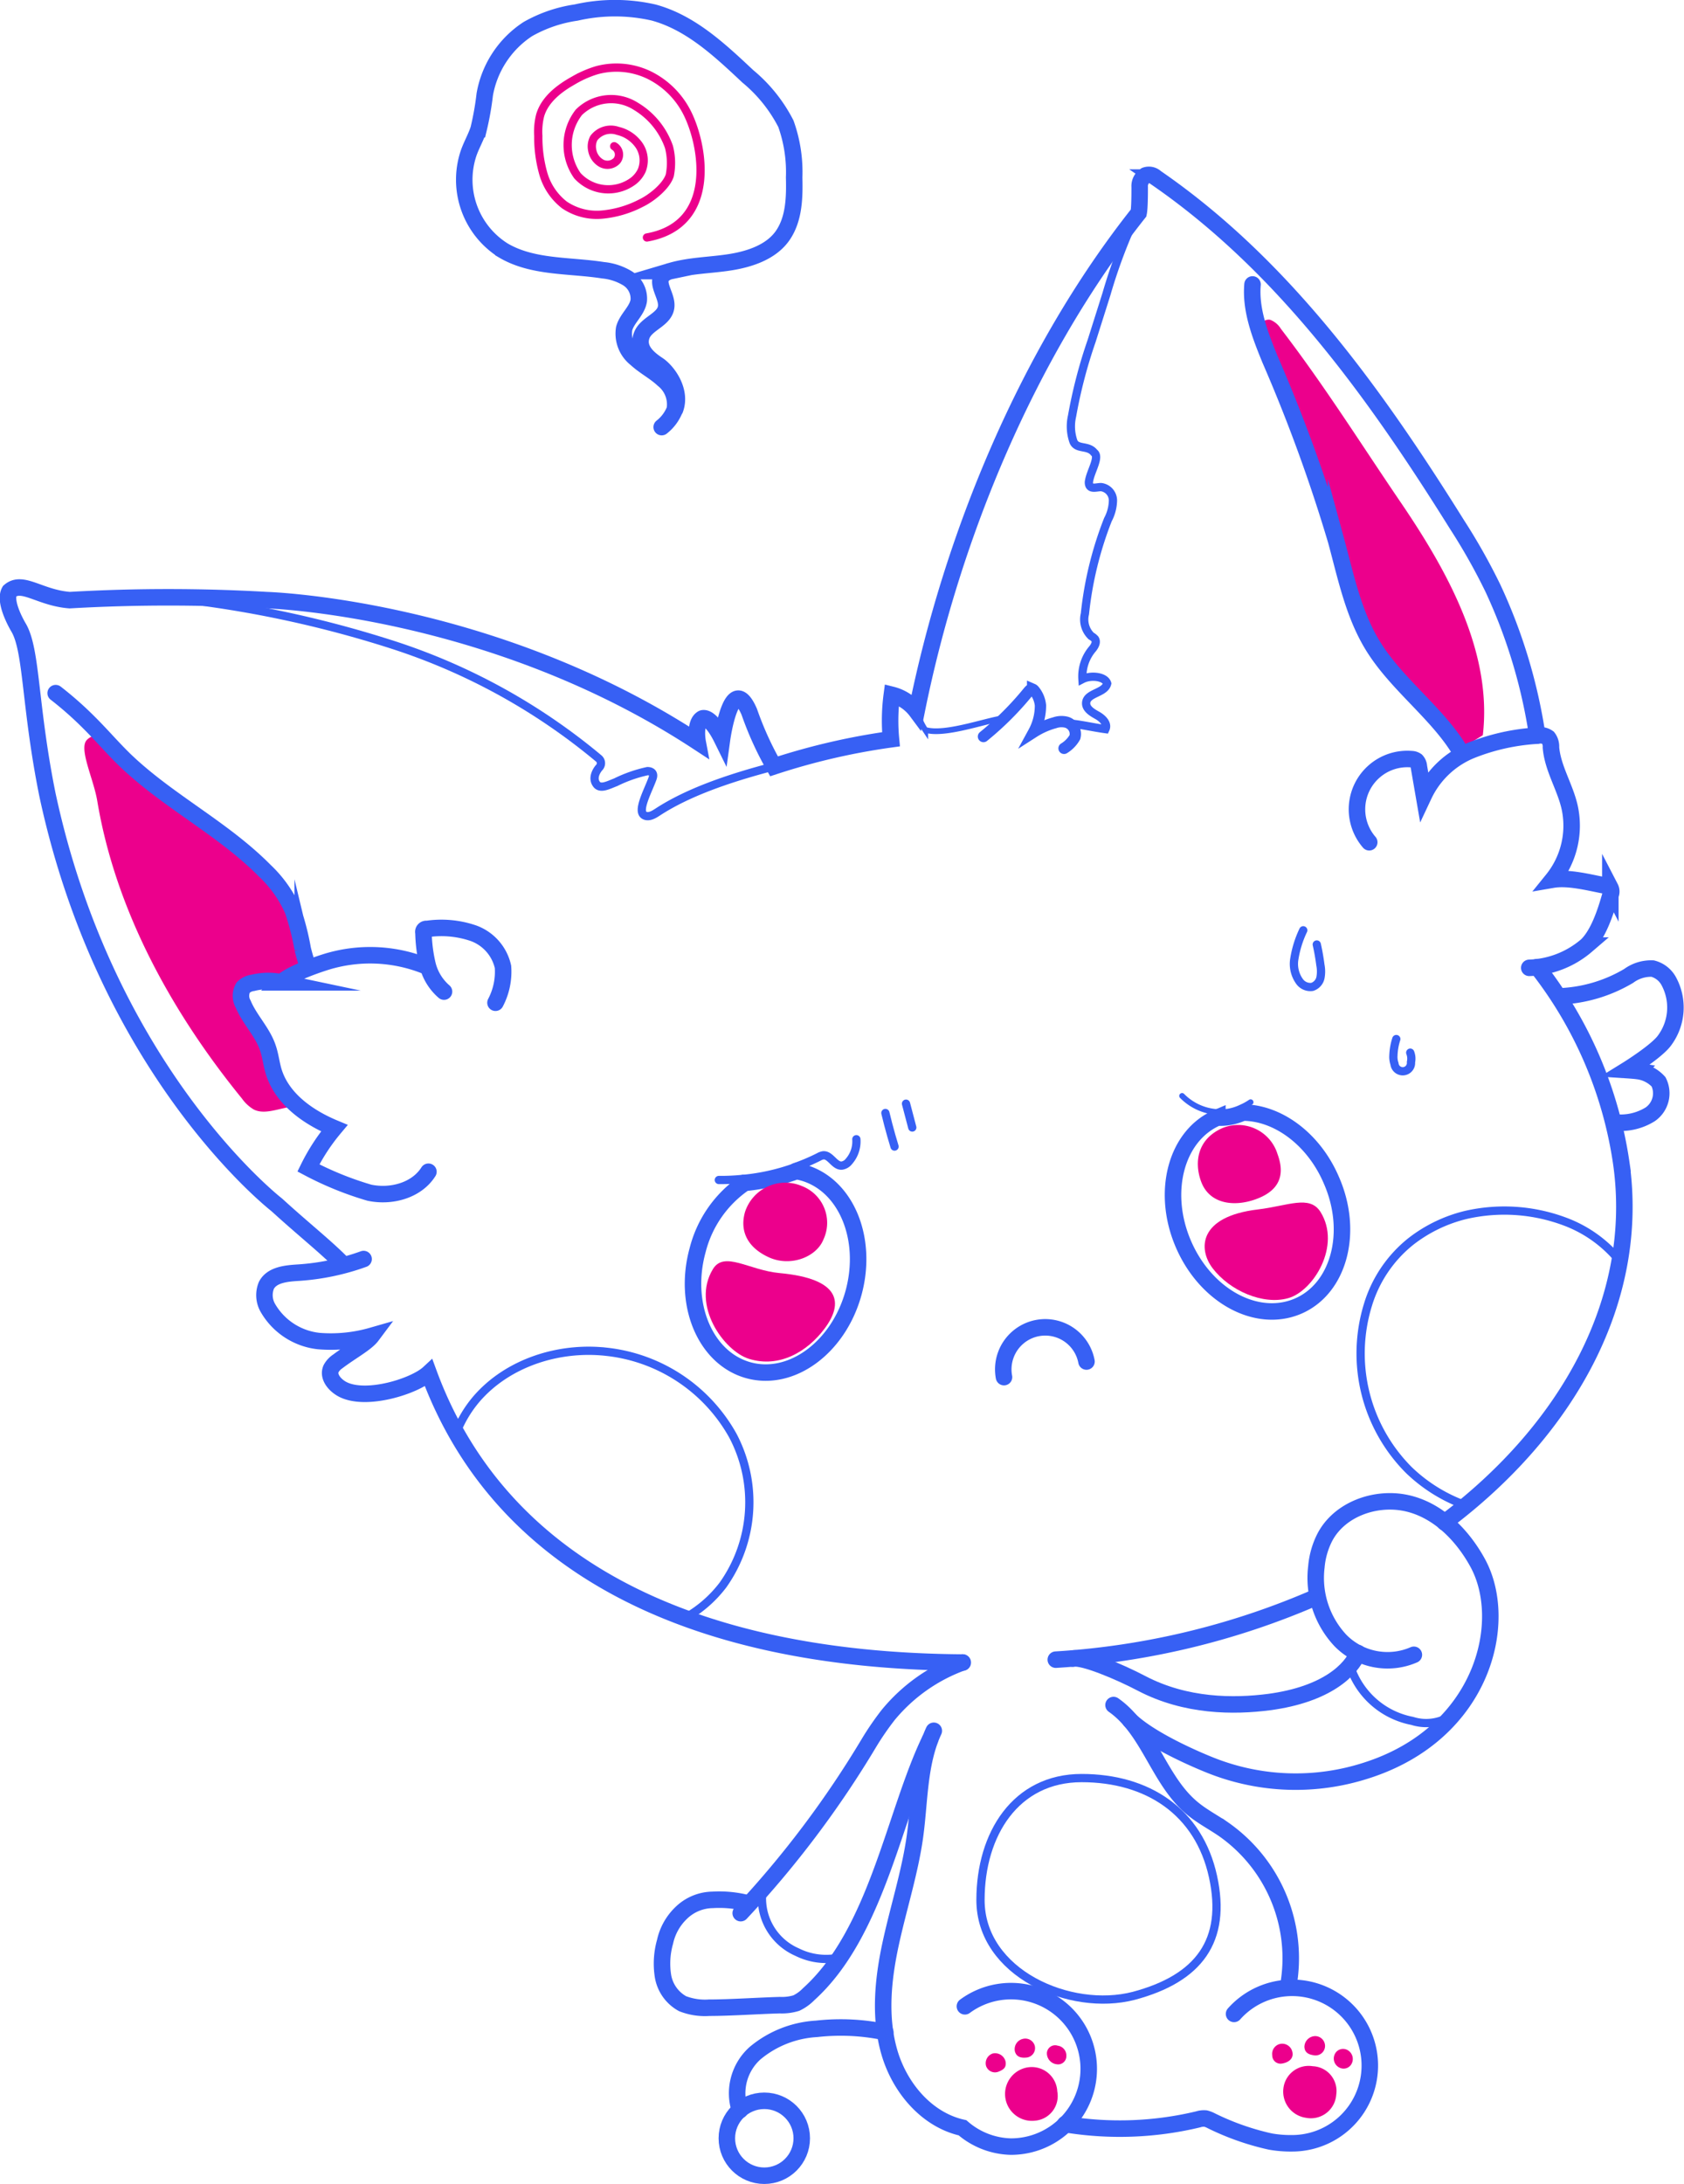 <svg xmlns="http://www.w3.org/2000/svg" viewBox="0 0 204.16 264.68"><defs><style>.cls-1{fill:#ec008c;}.cls-2,.cls-3,.cls-4,.cls-5,.cls-6,.cls-7,.cls-8{fill:none;stroke-miterlimit:10;}.cls-2,.cls-3,.cls-4,.cls-5,.cls-6,.cls-7{stroke:#3760f4;}.cls-2,.cls-3,.cls-4,.cls-5,.cls-8{stroke-linecap:round;}.cls-2{stroke-width:2px;}.cls-4,.cls-6{stroke-width:0.69px;}.cls-5{stroke-width:1.37px;}.cls-8{stroke:#ec008c;}</style></defs><g id="Layer_2" data-name="Layer 2"><g id="Layer_3" data-name="Layer 3"><path class="cls-1" d="M179.77,89.1c1.16-9.9-4.08-19.53-9.71-27.86-5-7.33-9.38-14.36-14.77-21.39A2.61,2.61,0,0,0,154,38.76c-.58-.13-1.3.36-1.13.93l.19.91c2.95,7.21,6.91,16.64,9,24.15,1.19,4.38,2.1,8.93,4.48,12.78,3,4.8,8.07,8.32,10.77,13.09Z"/><path class="cls-1" d="M13.59,90c1.45,1.45.52.64,2,2.07,5.19,5,11.89,8.32,17,13.46a14.89,14.89,0,0,1,3.38,4.8,33.53,33.53,0,0,1,1.2,4.66,21.43,21.43,0,0,0,.64,2.21v.42c-1.55.5-2.25.49-3.22,1.42a7.8,7.8,0,0,0-3.48.06,2.09,2.09,0,0,0-1.17.57,2,2,0,0,0,0,2c.79,1.89,2.35,3.39,3,5.33.31.9.41,1.87.68,2.79a8.8,8.8,0,0,0,2.34,3.74l.72.65c-1.86-.47-4.19,1.14-5.91.28a4.61,4.61,0,0,1-1.43-1.32C20.84,122.71,14,110.33,11.79,97.05c-.45-2.69-2.29-6.35-1.25-7.39s2.33-.2,2.94.25Z"/><path class="cls-2" d="M175.14,184.49c15.07-11.32,23.73-27.11,21.42-43.51a50.16,50.16,0,0,0-10.19-23.78"/><path class="cls-2" d="M128,201.13a93.25,93.25,0,0,0,31.69-7.63"/><path class="cls-2" d="M44.08,152.58a28.75,28.75,0,0,1-7.89,1.65c-1.46.09-3.21.24-3.89,1.53a3.11,3.11,0,0,0,.22,2.82,8.12,8.12,0,0,0,6.13,3.94,18,18,0,0,0,6.43-.64c-.68.91-2.47,1.86-4.11,3.09a2.52,2.52,0,0,0-.83.89c-.45,1,.5,2.07,1.48,2.55,2.9,1.41,8.68-.44,10.36-2,8.37,22.77,30.92,34.84,64.74,35.07"/><path class="cls-2" d="M189,120.75a17.77,17.77,0,0,0,8.45-2.48,4.57,4.57,0,0,1,2.91-.89,3.1,3.1,0,0,1,1.92,1.47,6.69,6.69,0,0,1-.43,7.17c-.92,1.36-4.65,3.66-4.65,3.66s1.07.07,1.37.12a4.09,4.09,0,0,1,2.51,1.31,3.1,3.1,0,0,1-1,3.92,6.76,6.76,0,0,1-4.26,1"/><path class="cls-2" d="M166,102.07A6.1,6.1,0,0,1,171.12,92a1.07,1.07,0,0,1,.6.19,1.15,1.15,0,0,1,.3.72l.6,3.47a10.9,10.9,0,0,1,5.8-5.47,25.63,25.63,0,0,1,8-1.76,1.57,1.57,0,0,1,1.26.25,1.76,1.76,0,0,1,.35,1.18c.21,2.51,1.68,4.73,2.25,7.18a10.41,10.41,0,0,1-2.06,8.85c1.86-.32,4.27.3,6.13.66.22,0,.72,0,.88.31a1,1,0,0,1,0,.92c-.56,2-1.45,4.73-2.89,6.09a11.22,11.22,0,0,1-6.94,2.7"/><path class="cls-2" d="M60.07,121.52a8.06,8.06,0,0,0,.91-4.35,5.63,5.63,0,0,0-3.6-4.08,12,12,0,0,0-5.62-.51.36.36,0,0,0-.42.46,18.45,18.45,0,0,0,.49,3.85,6.3,6.3,0,0,0,2,3.28"/><path class="cls-2" d="M51.57,117.05a18.07,18.07,0,0,0-12.22-.42c-1.56.5-4.26,1.49-5.22,2.42a7.8,7.8,0,0,0-3.48.06,2,2,0,0,0-1.17.57,2,2,0,0,0,0,2c.79,1.89,2.36,3.39,3,5.33.31.9.41,1.87.68,2.79,1,3.34,4.15,5.58,7.37,6.92a24,24,0,0,0-3.14,4.82,39.47,39.47,0,0,0,7.39,3c2.64.56,5.72-.26,7.16-2.54"/><path class="cls-2" d="M103.48,156.67c-1.81,6.61-7.51,10.82-12.73,9.39s-8-7.95-6.17-14.57a14,14,0,0,1,5.71-8.14,25.84,25.84,0,0,0,6.26-1.42,6.85,6.85,0,0,1,.76.16C102.53,143.52,105.29,150.05,103.48,156.67Z"/><path class="cls-2" d="M157.34,158.3c-5,2.12-11.19-1.26-13.89-7.58s-.84-13.15,4.14-15.28l0,0a6.58,6.58,0,0,0,3.09-.61c4.21,0,8.6,3.19,10.74,8.22C164.17,149.34,162.32,156.18,157.34,158.3Z"/><path class="cls-1" d="M154.88,139.86c1,2.7.08,4.49-2.63,5.47s-5.66.55-6.64-2.16c-.87-2.4-.39-5.16,2.59-6.46A5,5,0,0,1,154.88,139.86Z"/><path class="cls-1" d="M90.32,146.88c-.71,2.51.51,4.4,2.87,5.48,2.62,1.21,5.78,0,6.64-2.15a4.77,4.77,0,0,0-2.6-6.47A5.14,5.14,0,0,0,90.32,146.88Z"/><path class="cls-1" d="M160.09,146.87c2.55,4.08-.86,9.59-3.91,10.45s-7.09-.89-9.18-3.64c-1.74-2.3-1.73-6.25,5.5-7.11C156.17,146.13,158.77,144.78,160.09,146.87Z"/><path class="cls-1" d="M86.43,153.8c-2.65,4.36,1.32,9.91,4.36,10.87,3.7,1.16,7.1-.88,9.17-3.65,2.31-3.07,2-6.06-5.46-6.74C90.82,153.94,87.8,151.55,86.43,153.8Z"/><path class="cls-2" d="M131.72,165a5.08,5.08,0,0,0-10,1.89"/><path class="cls-3" d="M196.36,152.8a15.5,15.5,0,0,0-6.63-4.76,20.93,20.93,0,0,0-12-.81,17.55,17.55,0,0,0-6.7,3.23,15.6,15.6,0,0,0-5.19,7.68,20,20,0,0,0,4.95,20,19.24,19.24,0,0,0,6.84,4.26"/><path class="cls-3" d="M55.31,173.64a14.38,14.38,0,0,1,2.47-4.12c3.8-4.39,10-6.35,15.76-5.7A20,20,0,0,1,88.86,174a17.32,17.32,0,0,1-1.21,18.08,14.89,14.89,0,0,1-4.38,3.87"/><path class="cls-3" d="M103.82,138.06a3.66,3.66,0,0,1-.93,2.72,1.32,1.32,0,0,1-.85.48c-.88.05-1.37-1.34-2.25-1.25a1.57,1.57,0,0,0-.51.19,24.73,24.73,0,0,1-3,1.27"/><path class="cls-3" d="M87.15,143a26.37,26.37,0,0,0,2.95-.14"/><path class="cls-3" d="M107.34,134.88c.22.94.47,1.87.73,2.79.12.43.25.86.38,1.28"/><path class="cls-3" d="M109.84,133.75l.76,2.89"/><path class="cls-4" d="M143.31,132.81a6.58,6.58,0,0,0,4,1.93l.32,0"/><path class="cls-4" d="M151.62,133.57a6.77,6.77,0,0,1-.9.52"/><path class="cls-2" d="M37.35,117.21c-.25-.73-.47-1.46-.65-2.21a32.15,32.15,0,0,0-1.19-4.66,14.77,14.77,0,0,0-3.39-4.8c-5.07-5.14-11.77-8.43-17-13.46-1.47-1.43-2.81-3-4.26-4.44A42.42,42.42,0,0,0,6.75,84"/><path class="cls-2" d="M186.37,89.11A65,65,0,0,0,181,71.3a73.5,73.5,0,0,0-4.39-7.78c-9.92-15.88-21.07-31.39-36.49-42a1.22,1.22,0,0,0-1.24-.26,1.51,1.51,0,0,0-.71,1.4c0,.7,0,2.54-.13,3.15C124.61,42.74,115.39,65,111.12,86.2a5.35,5.35,0,0,0-3-2,23.69,23.69,0,0,0-.1,5.39,81.33,81.33,0,0,0-14.18,3.28,39.42,39.42,0,0,1-3-6.6c-2.16-5-3.3,3.3-3.3,3.3-1.48-3-2.39-2.5-2.39-2.5-1,.57-.57,2.84-.57,2.84-25-16.38-52.23-17.18-52.23-17.18a208.48,208.48,0,0,0-23.9,0c-3.64-.28-5.75-2.45-7.3-1.08-.77,1.37,1.16,4.5,1.16,4.5C3.88,79,3.59,85.6,5.75,96.3,13,130.09,33.54,146,33.54,146c3.29,3,5.84,5,7.83,7"/><path class="cls-5" d="M119.23,89.26a37.22,37.22,0,0,0,5.47-5.47c.13-.15.3-.33.49-.27a.5.5,0,0,1,.21.17,3.36,3.36,0,0,1,.74,1.79,6.7,6.7,0,0,1-.82,3.24,9.18,9.18,0,0,1,2.54-1.13,2.52,2.52,0,0,1,1.46-.06,1.49,1.49,0,0,1,1,1.8A3.77,3.77,0,0,1,129,90.69"/><path class="cls-2" d="M177.23,91.37c-2.7-4.76-7.81-8.28-10.77-13.08-2.38-3.86-3.29-8.41-4.48-12.78a193.61,193.61,0,0,0-8-21.94c-1.19-2.91-2.4-6-2.13-9.1"/><path class="cls-2" d="M113.21,209.75c-1.83,3.94-1.69,8.46-2.28,12.76s-2,8.67-2.94,13-1.41,8.94-.16,13.22,4.52,8.17,8.86,9.13a9.26,9.26,0,0,0,5.85,2.28,9.42,9.42,0,1,0-5.56-17"/><path class="cls-2" d="M149.61,244.06a9.42,9.42,0,1,1,7,15.68,14.1,14.1,0,0,1-2.59-.21,31.48,31.48,0,0,1-7.15-2.51,3.27,3.27,0,0,0-.71-.28,2.29,2.29,0,0,0-.9.1,40.77,40.77,0,0,1-16.13.58"/><path class="cls-2" d="M135,206.63c4.29,3,5.46,9.08,9.49,12.46,1.18,1,2.56,1.71,3.83,2.58a19.07,19.07,0,0,1,7.84,19.14"/><path class="cls-3" d="M147.06,227.42c1.7,7.79-1.73,12.35-9.61,14.45-7.71,2-18.58-2.75-18.58-11.62,0-8,4.28-14.77,12.26-14.77S145.33,219.52,147.06,227.42Z"/><path class="cls-2" d="M171.41,200.54a8,8,0,0,1-8.91-1.74,11.09,11.09,0,0,1-2.91-8.9,9.69,9.69,0,0,1,1-3.55c1.76-3.43,6.13-5,9.89-4.2s6.74,3.78,8.61,7.15c4,7.13.77,20.73-13.44,25.26a27.84,27.84,0,0,1-18.74-.57c-1.79-.7-7.3-3.06-9.88-5.49"/><path class="cls-2" d="M164.63,200.33c-.82,2-3.73,5-10.78,5.94-4.29.55-10.07.55-15.46-2.27-2.66-1.4-7.08-3.26-8.31-3"/><circle class="cls-2" cx="92.66" cy="259.13" r="4.54"/><path class="cls-2" d="M89.7,255.73a6.52,6.52,0,0,1,1.85-6.92A12.76,12.76,0,0,1,99,245.87a26.19,26.19,0,0,1,8.33.4"/><path class="cls-2" d="M89.8,231.85a121,121,0,0,0,15.58-20.68,34.7,34.7,0,0,1,2.3-3.34,20.9,20.9,0,0,1,9-6.36"/><path class="cls-2" d="M90.67,230.66a13.73,13.73,0,0,0-4.28-.42,5.57,5.57,0,0,0-3.83,1.61,6.85,6.85,0,0,0-1.93,3.46,9.7,9.7,0,0,0-.25,4.18,4.7,4.7,0,0,0,2.37,3.33,7.44,7.44,0,0,0,3.22.49c2.54,0,6-.24,8.57-.31a6,6,0,0,0,2-.25,5.25,5.25,0,0,0,1.5-1.08c8.28-7.47,10.37-21.84,14.7-30.84"/><path class="cls-1" d="M128.18,253.45a3,3,0,0,1-2.7,3.55,3.26,3.26,0,1,1-.74-6.48A3.1,3.1,0,0,1,128.18,253.45Z"/><path class="cls-1" d="M125.44,247.89a1.15,1.15,0,0,1-.91,1.45c-.66.08-1.29,0-1.49-.74a1.28,1.28,0,0,1,1-1.52A1.19,1.19,0,0,1,125.44,247.89Z"/><path class="cls-1" d="M129.28,249.16a1,1,0,0,1-1.19,1,1.34,1.34,0,0,1-1.17-1.37,1,1,0,0,1,1.31-.88A1.2,1.2,0,0,1,129.28,249.16Z"/><path class="cls-1" d="M121.92,249.89c.08.66-.23.91-.84,1.16a1.14,1.14,0,0,1-1.53-.67,1.24,1.24,0,0,1,.8-1.52A1.3,1.3,0,0,1,121.92,249.89Z"/><path class="cls-1" d="M162,253.84a3.08,3.08,0,0,1-3.67,2.81,3.21,3.21,0,0,1-2.74-3.54,3.08,3.08,0,0,1,3.56-2.71A3,3,0,0,1,162,253.84Z"/><path class="cls-1" d="M160.64,247.88a1.15,1.15,0,0,1-1.22,1.21c-.66-.07-1.26-.27-1.28-1.06a1.33,1.33,0,0,1,1.34-1.28A1.2,1.2,0,0,1,160.64,247.88Z"/><path class="cls-1" d="M163.91,250a1.09,1.09,0,0,1-1.4.62,1.22,1.22,0,0,1-.71-1.63,1.11,1.11,0,0,1,1.66-.49A1.23,1.23,0,0,1,163.91,250Z"/><path class="cls-1" d="M156.69,248.72c.16.83-.59,1.25-1.24,1.35a1,1,0,0,1-1.21-1,1.23,1.23,0,0,1,1-1.38A1.26,1.26,0,0,1,156.69,248.72Z"/><path class="cls-3" d="M92.47,228.91a7.09,7.09,0,0,0,4.17,7.66,7.89,7.89,0,0,0,5,.69"/><path class="cls-3" d="M176.15,207.77a5.57,5.57,0,0,1-4.94.78,9.86,9.86,0,0,1-7.53-6.66"/><path class="cls-3" d="M137.61,26.38a64.41,64.41,0,0,0-3.47,9.26l-1.8,5.69a59.67,59.67,0,0,0-2.37,9.1,5.55,5.55,0,0,0,.17,3.08c.42,1,1.78.4,2.51,1.35.72.5-.43,2.26-.61,3.39a.88.88,0,0,0,.05.6c.25.43.9.18,1.39.18a1.64,1.64,0,0,1,1.45,1.63,5.14,5.14,0,0,1-.61,2.31,43.49,43.49,0,0,0-2.79,11.42,2.8,2.8,0,0,0,.76,2.69,1.63,1.63,0,0,1,.46.36c.23.36,0,.82-.29,1.18a5.13,5.13,0,0,0-1.23,3.68c1-.52,2.75-.33,3,.53-.27,1.18-2.45,1.13-2.55,2.33-.06.72.71,1.18,1.34,1.53s1.31,1,1,1.67c-1.2-.16-2.7-.49-3.87-.63"/><path class="cls-6" d="M122.05,87c-1.89.06-7.38,2.22-9.88,1.45a7.48,7.48,0,0,1-1-2.24"/><path class="cls-7" d="M18.74,72.26a133.65,133.65,0,0,1,28.93,5.9A74.79,74.79,0,0,1,72.58,91.91.75.75,0,0,1,72.66,93c-.23.24-1,1.3-.27,2.12.5.5,1.41,0,2.25-.32a16.63,16.63,0,0,1,3.86-1.35c.36,0,.87.17.61.89-.54,1.5-1.9,3.93-1,4.46.55.32,1.23-.13,1.67-.42,3.48-2.26,8.26-4,14.12-5.52"/><path class="cls-3" d="M158,112.74a12.58,12.58,0,0,0-1.11,3.66,3.64,3.64,0,0,0,.64,2.51,1.61,1.61,0,0,0,1.55.69,1.49,1.49,0,0,0,1-1.09,4,4,0,0,0,0-1.55c-.11-.84-.25-1.67-.44-2.5"/><path class="cls-3" d="M169.28,125.92a7.26,7.26,0,0,0-.35,2,2.6,2.6,0,0,0,.13,1,1,1,0,0,0,2-.2,2,2,0,0,0-.09-1.15"/><path class="cls-2" d="M80.22,51.76a5,5,0,0,0,1.59-2.14A3.83,3.83,0,0,0,80.4,46c-1-.94-2.27-1.58-3.29-2.52a3.87,3.87,0,0,1-1.44-3.66c.33-1.24,1.57-2.12,1.77-3.39a2.9,2.9,0,0,0-1.33-2.68,7,7,0,0,0-3-1c-4.09-.64-8.51-.29-12.08-2.39a10.12,10.12,0,0,1-4.2-11.85c.36-1,.87-1.87,1.19-2.85a35.15,35.15,0,0,0,.75-4.22A11.92,11.92,0,0,1,64,3.52a16.72,16.72,0,0,1,5.86-2,21.11,21.11,0,0,1,9.39,0c4.48,1.22,8,4.53,11.41,7.73A18.22,18.22,0,0,1,95.28,15a17.38,17.38,0,0,1,1,6.5c.06,2.41,0,5-1.36,7S91,31.38,88.58,31.77s-4.93.38-7.29,1.08a1.91,1.91,0,0,0-.94.5c-.91,1,.59,2.52.41,3.86-.2,1.58-2.52,2-3,3.55s.8,2.66,2,3.45,2.92,3.18,2.08,5.41"/><path class="cls-8" d="M74.46,17.72a1.18,1.18,0,0,1,.33,1.75,1.56,1.56,0,0,1-1.87.32,2.26,2.26,0,0,1-1.13-1.62A2.16,2.16,0,0,1,72,16.73a2.58,2.58,0,0,1,2.9-.87,4.33,4.33,0,0,1,2.58,1.75,3.26,3.26,0,0,1,.32,3.05,3.47,3.47,0,0,1-1,1.26A5.07,5.07,0,0,1,70,21.29a6.44,6.44,0,0,1,.18-7.68,5.58,5.58,0,0,1,6.92-.72,9.33,9.33,0,0,1,4,4.91,7.78,7.78,0,0,1,.1,3.46C80.78,22.57,79,24,77.73,24.61A12.83,12.83,0,0,1,73.07,26a7,7,0,0,1-4.65-1.17,7.34,7.34,0,0,1-2.55-3.78,16.11,16.11,0,0,1-.61-4.58A8.19,8.19,0,0,1,65.48,14c.56-1.94,2.32-3.29,4.08-4.27A12.94,12.94,0,0,1,72.39,8.5a9.12,9.12,0,0,1,6.31.6,10.22,10.22,0,0,1,4.55,4.46c2,3.83,3.88,13.68-4.82,15.22"/></g></g></svg>